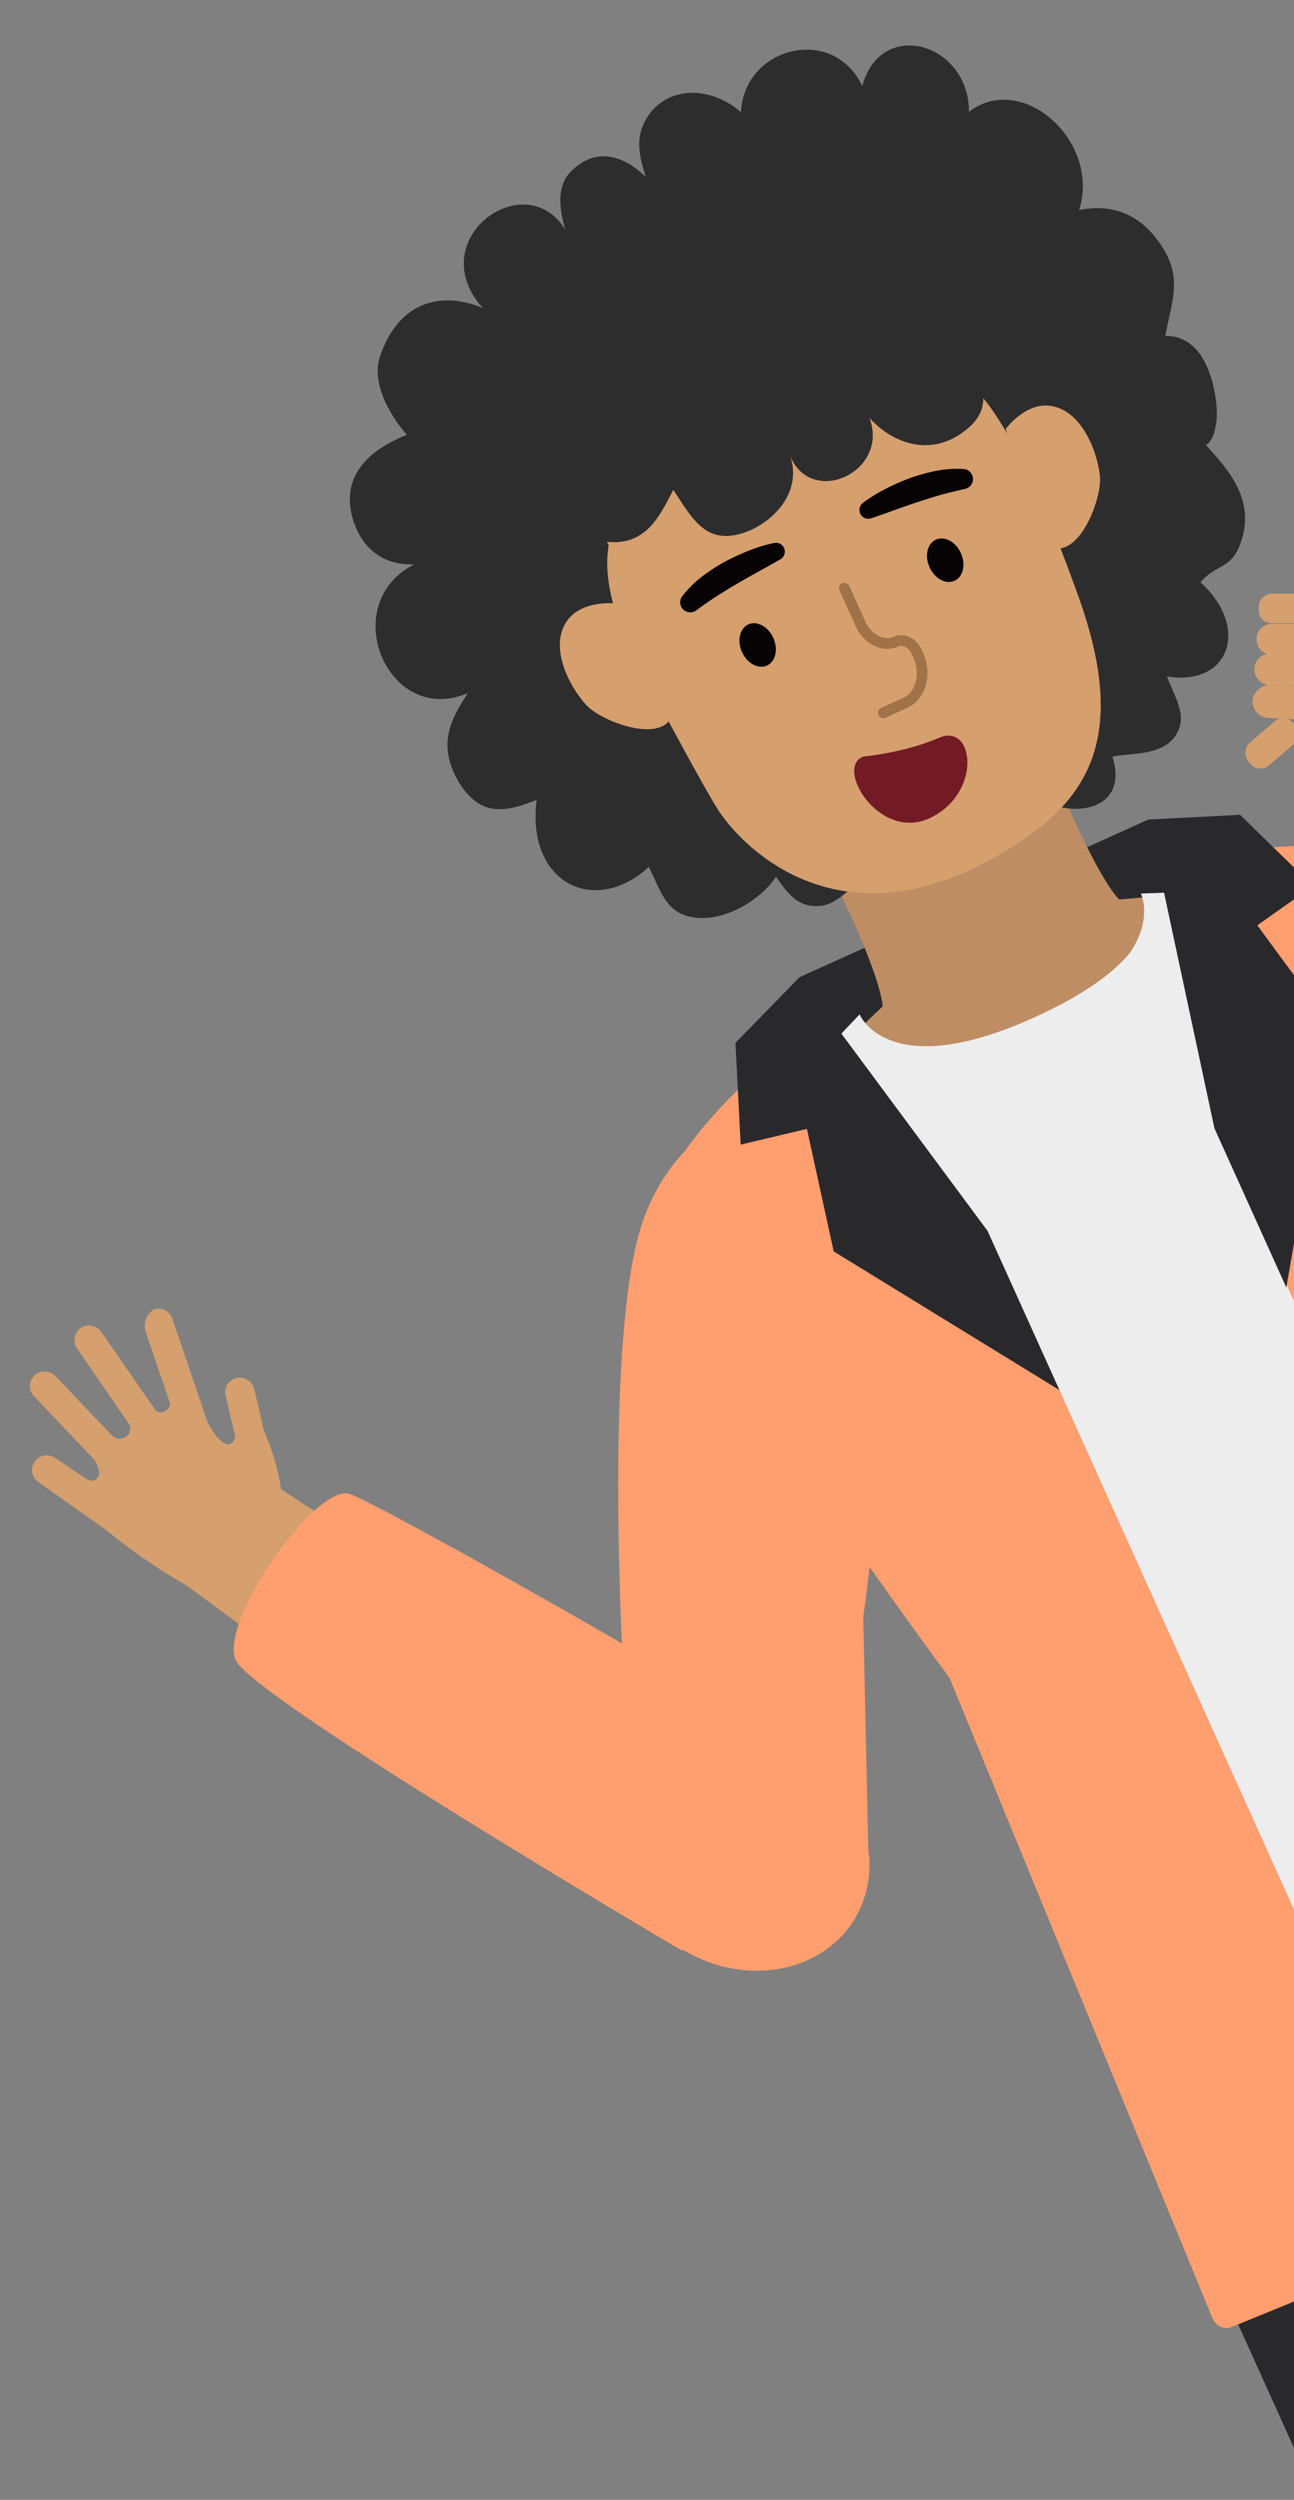 <svg xmlns="http://www.w3.org/2000/svg" xmlns:xlink="http://www.w3.org/1999/xlink" width="531.768" height="1026.891" viewBox="0 0 531.768 1026.891">
  <rect x="0" y="0" width="531.768" height="1026.891" fill="#808080" stroke="none"/>
  <defs>
    <clipPath id="clip-path">
      <rect id="Rectángulo_1448" data-name="Rectángulo 1448" width="531.768" height="1026.891" transform="translate(11.549)" fill="none"/>
    </clipPath>
  </defs>
  <g id="Grupo_1155" data-name="Grupo 1155" transform="translate(-11.549)">
    <g id="Grupo_1154" data-name="Grupo 1154">
      <g id="Grupo_1153" data-name="Grupo 1153" clip-path="url(#clip-path)">
        <g id="Grupo_1152" data-name="Grupo 1152">
          <rect id="Rectángulo_1441" data-name="Rectángulo 1441" width="157.3" height="38.18" transform="translate(340.132 401.406) rotate(-24.311)" fill="#29292c"/>
          <rect id="Rectángulo_1442" data-name="Rectángulo 1442" width="285.95" height="189.371" transform="translate(502.258 914.691) rotate(-24.311)" fill="#29292c"/>
          <path id="Trazado_4193" data-name="Trazado 4193" d="M815.115,866.185a6.063,6.063,0,0,0,7.861-4.374s2.217-9.794,3.678-16.253a3.015,3.015,0,0,1,5.575-.809c1.877,3.545,2.243,7.854,2.109,11.349-.027.16-5.568,43.722-5.568,43.722a5.945,5.945,0,0,0,.171,2.366,6.053,6.053,0,0,0,5.082,4.388,7.967,7.967,0,0,0,6.937-6.642L844.8,869.58a2.884,2.884,0,0,1,2.637-2.518l.931-.076a3.005,3.005,0,0,1,3.224,2.552l5.74,37.923a6.293,6.293,0,0,0,6.32,5.484,6.054,6.054,0,0,0,5.7-6.959L863.779,869.1a3.958,3.958,0,0,1,2.712-4.363,4.5,4.5,0,0,1,5.642,2.934L882.2,899.446a6.274,6.274,0,0,0,7.092,4.428,6.05,6.05,0,0,0,4.548-7.753L883.385,863.1a10.682,10.682,0,0,1,.1-6.72,3.167,3.167,0,0,1,5.73-.548l7.79,13.513a6.287,6.287,0,0,0,7.877,2.8,6.042,6.042,0,0,0,2.776-8.549l-16.339-29.827c-3.532-7.638-7.053-14.326-10.385-20.114s-6.474-10.674-9.24-14.681l-19.165-36.606L802.05,788.245l17.292,29.024.009,0a93.325,93.325,0,0,0-4.2,24.427l-3.906,17.077A6.278,6.278,0,0,0,815.115,866.185Z" fill="#d69f6e"/>
          <path id="Trazado_4194" data-name="Trazado 4194" d="M109.4,565.923a6.064,6.064,0,0,0-5.146,7.379s2.3,9.773,3.822,16.219a3.016,3.016,0,0,1-4.657,3.172c-3.241-2.362-5.46-6.075-6.872-9.275-.046-.155-14.167-41.736-14.167-41.736a5.956,5.956,0,0,0-1.191-2.051,6.054,6.054,0,0,0-6.493-1.715,7.966,7.966,0,0,0-3.32,9.011l9.86,28.961a2.881,2.881,0,0,1-1.266,3.418l-.8.478a3.006,3.006,0,0,1-4.016-.88L53.361,547.339a6.293,6.293,0,0,0-8.085-2.158,6.054,6.054,0,0,0-2.074,8.755l21.183,30.705a3.961,3.961,0,0,1-.524,5.111,4.5,4.5,0,0,1-6.358-.164L34.525,565.447a6.274,6.274,0,0,0-8.315-.871,6.051,6.051,0,0,0-.688,8.963l23.875,25.1a10.677,10.677,0,0,1,2.857,6.084,3.166,3.166,0,0,1-4.909,3l-12.927-8.728a6.286,6.286,0,0,0-8.307.937,6.041,6.041,0,0,0,1.254,8.9l27.763,19.642c6.524,5.316,12.621,9.783,18.153,13.523s10.5,6.754,14.743,9.143L121.3,675.635l34.019-45.394-28.268-18.5-.008.006a93.314,93.314,0,0,0-6.941-23.793l-3.978-17.06A6.277,6.277,0,0,0,109.4,565.923Z" fill="#d69f6e"/>
          <path id="Trazado_4195" data-name="Trazado 4195" d="M471.433,369.494c-2.685-2.827-10.161-12.714-23.9-45.1L401.9,345.014,356.263,365.63c15.218,31.714,17.7,43.859,18.042,47.742-.9.838-36.461,34.781-36.461,34.781l108.373-5.038,75.415-77.989S472.66,369.369,471.433,369.494Z" fill="#bf8d64"/>
          <g id="Grupo_1141" data-name="Grupo 1141">
            <path id="Trazado_4196" data-name="Trazado 4196" d="M675.809,627.747c10.621,23.772,42.21,93.048,62.921,119.332,25.135,31.933,39.057,54.719,1.056,66.331C701.812,825.082,544.2,901.478,533.714,906.5a36.029,36.029,0,0,1-11.218,3.408,27.97,27.97,0,0,1-17.366-3.337c-12.4-6.733-21.831-22.676-25.888-44.868-6.082-32.893-37.136-102.411-48-126.073C347.785,543.2,347.785,543.2,292.78,509.453c-8.714-5.347,8.278-21.055,15.745-31.211a240.892,240.892,0,0,1,22.581-25.928l33.7-35.642s11.258,28.03,69.992,2.074l1.506-.681c21-9.485,32.809-18.573,39.354-26.364,9.928-14.3,4.726-24.645,4.726-24.645l20.15-.734,16.548-.549,12.371-.467c18.254-1.175,71.395-11.224,68.21,9.011C588.906,429.939,588.906,429.939,675.809,627.747Z" fill="#ededed"/>
            <path id="Trazado_4197" data-name="Trazado 4197" d="M365.092,419.736l.554,1.266A8.918,8.918,0,0,1,365.092,419.736Z" fill="#ededed"/>
          </g>
          <g id="Grupo_1143" data-name="Grupo 1143">
            <path id="Trazado_4198" data-name="Trazado 4198" d="M703.756,623.891c-.6-1.361-.927-2.082-.927-2.082L644.072,544.9s-132.7-124.359-116.517-163.118c16-38.35,54.649-39.664,85.231-20.818,50.13,30.907,159.826,190.457,176.288,220.385a.259.259,0,0,0,.05.082Z" fill="#ff9e6e"/>
            <g id="Grupo_1142" data-name="Grupo 1142">
              <path id="Trazado_4199" data-name="Trazado 4199" d="M873.716,778.006c3.307,14.29-58.246,47.878-73.087,39.008-13.921-8.327-88.773-174.993-98-195.611L788,578.944C804.514,609.073,870.415,763.728,873.716,778.006Z" fill="#ff9e6e"/>
              <ellipse id="Elipse_351" data-name="Elipse 351" cx="47.237" cy="53.909" rx="47.237" ry="53.909" transform="translate(680.722 571.668) rotate(-24.311)" fill="#ff9e6e"/>
            </g>
          </g>
          <g id="Grupo_1145" data-name="Grupo 1145">
            <path id="Trazado_4200" data-name="Trazado 4200" d="M368.962,763.262c-.379-1.438-.574-2.205-.574-2.205l-2.094-96.762s26.066-179.986-10.768-200.17c-36.44-19.975-67.454,3.118-79.586,36.93-19.878,55.436-6.006,248.561-.19,282.218a.273.273,0,0,1,.013.095Z" fill="#ff9e6e"/>
            <g id="Grupo_1144" data-name="Grupo 1144">
              <path id="Trazado_4201" data-name="Trazado 4201" d="M155.409,613.734c-13.829-4.888-54.109,52.51-46.959,68.252,6.713,14.767,163.932,107.839,183.386,119.317L343.6,721.236C315.515,701.447,169.227,618.616,155.409,613.734Z" fill="#ff9e6e"/>
              <ellipse id="Elipse_352" data-name="Elipse 352" cx="47.237" cy="53.909" rx="47.237" ry="53.909" transform="matrix(0.511, -0.859, 0.859, 0.511, 246.142, 773.526)" fill="#ff9e6e"/>
            </g>
          </g>
          <path id="Trazado_4202" data-name="Trazado 4202" d="M590.432,352.67c-7.477-2.417-39.5-11.988-100.167,2.7l26.861,121.148L698.489,877.977l82.626-41.006,1.781-.879c2.822-1.394,3.817-5.165,2.23-8.381L659.249,572.924S613.906,360.267,590.432,352.67Z" fill="#ff9e6e"/>
          <path id="Trazado_4203" data-name="Trazado 4203" d="M281.977,492.017c3.129-7.208,17.115-37.565,68.236-73.38l73.151,100.237L604.726,920.335,519.339,955.23l-1.837.755c-2.912,1.2-6.4-.55-7.763-3.866L401.76,689.246S272.161,514.653,281.977,492.017Z" fill="#ff9e6e"/>
          <path id="Trazado_4204" data-name="Trazado 4204" d="M483.483,336.646l37.669-1.935L551.1,363.952,528.251,380.1l30.491,41.527L540.167,528.891l-29.551-65.412Z" fill="#29292c"/>
          <path id="Trazado_4205" data-name="Trazado 4205" d="M340.132,401.406l-26.352,26.987,2.146,41.8,27.222-6.47,11.006,50.329,92.766,56.964L417.369,505.6Z" fill="#29292c"/>
          <g id="Grupo_1151" data-name="Grupo 1151">
            <path id="Trazado_4206" data-name="Trazado 4206" d="M245.176,96.789c-15.221-31.041-61.187.7-35.256,29.743-15.823-6.668-34.122-3.8-42.176,19.743-3.648,10.668,3.6,23.934,11,32.332-13.241,5.292-27.92,15.377-22.123,34.861,3.945,12.724,13.323,18.848,25.122,18.355-32.173,16.607-10.624,66.967,22.086,52.88-7.133,10.822-12.272,20.74-4.533,35.2,9.272,16.534,20.534,13.518,32.775,8.679-4.3,34.406,24.024,47.862,46.1,27.528,4.9,9.525,6.795,19.033,18.373,20.711,12.337,2.024,27.535-6.914,33.93-16.71,5.644,8.5,10.234,13.337,19.757,11.8,8.007-2.235,11.425-9.3,17.7-10.066,8.025-.863,14.869,3.644,21.8-3.633,6.193-6.252,4.783-17.357,9.957-24.531,9.611-13.32,27.237-10.232,41.388-4.191,13.652,6.266,34.2,2.511,27.623-18.7,8.266-1.662,21.6-.087,26.74-10.007,3.918-7.295-1.467-15.224-4.34-22.907,25.932,4.173,34.133-20.254,13.782-38.69,6.672-7.851,12.742-5.066,16.6-16.481,6.039-17.234-5-29.708-14.438-39.952,0,0,3.324-.617,4.449-10.1.421-5.717-.395-10.183-1.727-15.8-2.908-10.43-8.552-18.931-19.353-18.887,2.8-15.082,7.941-25-3.567-39.833-8.957-11.842-20.794-14.093-31.818-11.876,8.9-28.2-23.4-57.123-45.272-40.333-.016-28.316-36.208-38.9-43.854-10.583-12.135-25.529-48.7-15.989-49.838,10.772-10.934-9.567-26.785-11.385-36.434-.809-7.411,8.874-6.04,17.234-2.631,27.438-9.718-9.428-21.276-12.493-31.423-1.693-5.934,6.825-3.785,16.906-.9,25.962" fill="#2d2d2d"/>
            <g id="Grupo_1146" data-name="Grupo 1146">
              <path id="Trazado_4207" data-name="Trazado 4207" d="M463.539,195.416c1.109,9.675-9.746,38.006-23.173,27.7L424.83,176.163l.079-.1c3.477-4.275,8.6-8.468,14.224-9.315a14.027,14.027,0,0,1,2.6-.143C455.147,167.152,462.25,184.109,463.539,195.416Z" fill="#d69f6e"/>
              <path id="Trazado_4208" data-name="Trazado 4208" d="M263.571,247.8c-6.373-.273-14.118,1.158-18.339,6.368-8.46,10.441-.424,26.963,7.2,35.414,6.527,7.231,34.97,17.811,36.1.913" fill="#d69f6e"/>
            </g>
            <path id="Trazado_4209" data-name="Trazado 4209" d="M261.675,224.024c-2.692,16.3,4.441,34.529,12.477,49.619,11.146,20.928,26.723,49.873,32.206,58.592,8.9,14.147,45.422,53.4,106.106,24.105,43.282-22.058,65.5-47.756,41.744-112.822-9.052-24.792-20.151-53.883-35.173-75.5C410.548,155.8,398.2,148.671,390.7,139.4c-14.058-17.386-24.535-28.374-24.535-28.374l-53.335,17.83-43.986,20.5-27.724,16.283,2.5,20.794Z" fill="#d69f6e"/>
            <path id="Trazado_4210" data-name="Trazado 4210" d="M243.849,194.751c.191,11.906,3.894,27.274,19.115,27.972,14.447.417,19.745-10.814,25.277-21.517,8.311,12.656,14.06,23.944,31.519,16.687,12.918-5.836,21.446-18.523,16.061-31.871,7.795,22.987,41.4,8.437,33.072-14.308,10.225,11.159,26.027,16.012,39.745,4.767,11.5-8.981,7.362-21-1.981-28.77,13.348-9.187,29.667-14.666,16.9-32.882-10.807-15.316-21.982-12.791-38.173-9.9,1.789-14.693-2.217-29.294-19.763-30.835-10.744-.826-24.566,7.312-26.157,18.13C332.7,80.134,320.5,71.761,305.556,75.988c-12.488,2.485-21.551,15.416-15.565,27.229-13.349-6.593-26.225-12.137-39.636-1.661-11.8,9.75-7.84,19.952-3.167,31.726-30.121-7.851-36.947,28.685-8.2,37.789-10.573.99-25.987,4.166-22.994,17.962,3.529,13.553,17.631,10.339,27.32,5.962" fill="#2d2d2d"/>
            <g id="Grupo_1147" data-name="Grupo 1147">
              <path id="Trazado_4211" data-name="Trazado 4211" d="M332.132,229.819c-2.89,1.693-5.96,3.366-8.925,5.007-2.976,1.668-5.943,3.3-8.847,5s-5.733,3.451-8.524,5.218c-2.746,1.819-5.394,3.681-8.024,5.585l-.169.122a4.141,4.141,0,0,1-5.72-5.868,45.4,45.4,0,0,1,8.072-8,74.681,74.681,0,0,1,9.288-6.052,88.555,88.555,0,0,1,9.918-4.6,64.8,64.8,0,0,1,10.493-3.193,3.637,3.637,0,0,1,2.577,6.7Z" fill="#080305"/>
              <path id="Trazado_4212" data-name="Trazado 4212" d="M366.184,206.557a64.8,64.8,0,0,1,9.334-5.763,88.407,88.407,0,0,1,10.01-4.4,74.754,74.754,0,0,1,10.681-2.968,45.411,45.411,0,0,1,11.337-.772,4.143,4.143,0,0,1,.626,8.172l-.207.046c-3.168.714-6.316,1.471-9.5,2.329-3.171.927-6.359,1.891-9.55,2.947s-6.384,2.2-9.6,3.33c-3.192,1.141-6.477,2.339-9.657,3.388l-.148.049a3.637,3.637,0,0,1-3.328-6.358Z" fill="#080305"/>
              <path id="Trazado_4213" data-name="Trazado 4213" d="M329.341,262.035c2.11,4.67.938,9.759-2.619,11.366s-8.149-.878-10.259-5.548-.939-9.759,2.618-11.366S327.231,257.364,329.341,262.035Z" fill="#080305"/>
              <path id="Trazado_4214" data-name="Trazado 4214" d="M406.424,227.212c2.11,4.671.937,9.76-2.62,11.366s-8.149-.877-10.259-5.548-.938-9.759,2.618-11.365S404.314,222.542,406.424,227.212Z" fill="#080305"/>
            </g>
            <path id="Trazado_4215" data-name="Trazado 4215" d="M375.463,294.844a2.2,2.2,0,0,1-1.827-4.011l9.032-4.139c5.4-2.477,7.226-10.111,4.062-17.021l-.469-1.018c-1.158-2.531-3.7-3.948-5.548-3.112a.214.214,0,0,1-.071.032,11.479,11.479,0,0,1-9.959-.392,16.32,16.32,0,0,1-7.47-7.909l-6.644-14.708a2.2,2.2,0,1,1,4.017-1.815l6.639,14.7a11.92,11.92,0,0,0,5.409,5.785,7.172,7.172,0,0,0,6.2.325l.066-.031c4.091-1.848,9.185.518,11.368,5.289l.47,1.018c4.178,9.123,1.385,19.378-6.23,22.867l-9.032,4.139Z" fill="#8c6239" opacity="0.72"/>
            <g id="Grupo_1150" data-name="Grupo 1150">
              <g id="Grupo_1149" data-name="Grupo 1149">
                <g id="Grupo_1148" data-name="Grupo 1148">
                  <path id="Trazado_4216" data-name="Trazado 4216" d="M366.387,310.781s16.83-1.515,31.1-7.716,17.781,22.193-3.292,32.742S354.278,315.115,366.387,310.781Z" fill="#721a25"/>
                </g>
              </g>
            </g>
          </g>
          <rect id="Rectángulo_1443" data-name="Rectángulo 1443" width="12.217" height="24.209" rx="5.306" transform="translate(539.422 292.859) rotate(49.447)" fill="#d69f6e"/>
          <rect id="Rectángulo_1444" data-name="Rectángulo 1444" width="13.533" height="40.962" rx="6.766" transform="translate(525.92 294.509) rotate(-86.684)" fill="#d69f6e"/>
          <rect id="Rectángulo_1445" data-name="Rectángulo 1445" width="13.196" height="47.208" rx="6.598" transform="translate(526.756 281.184) rotate(-87.689)" fill="#d69f6e"/>
          <rect id="Rectángulo_1446" data-name="Rectángulo 1446" width="12.334" height="46.123" rx="5.62" transform="translate(528 268.665) rotate(-90)" fill="#d69f6e"/>
          <rect id="Rectángulo_1447" data-name="Rectángulo 1447" width="12.217" height="30.222" rx="5.306" transform="translate(528.815 256.051) rotate(-90)" fill="#d69f6e"/>
        </g>
      </g>
    </g>
  </g>
</svg>
